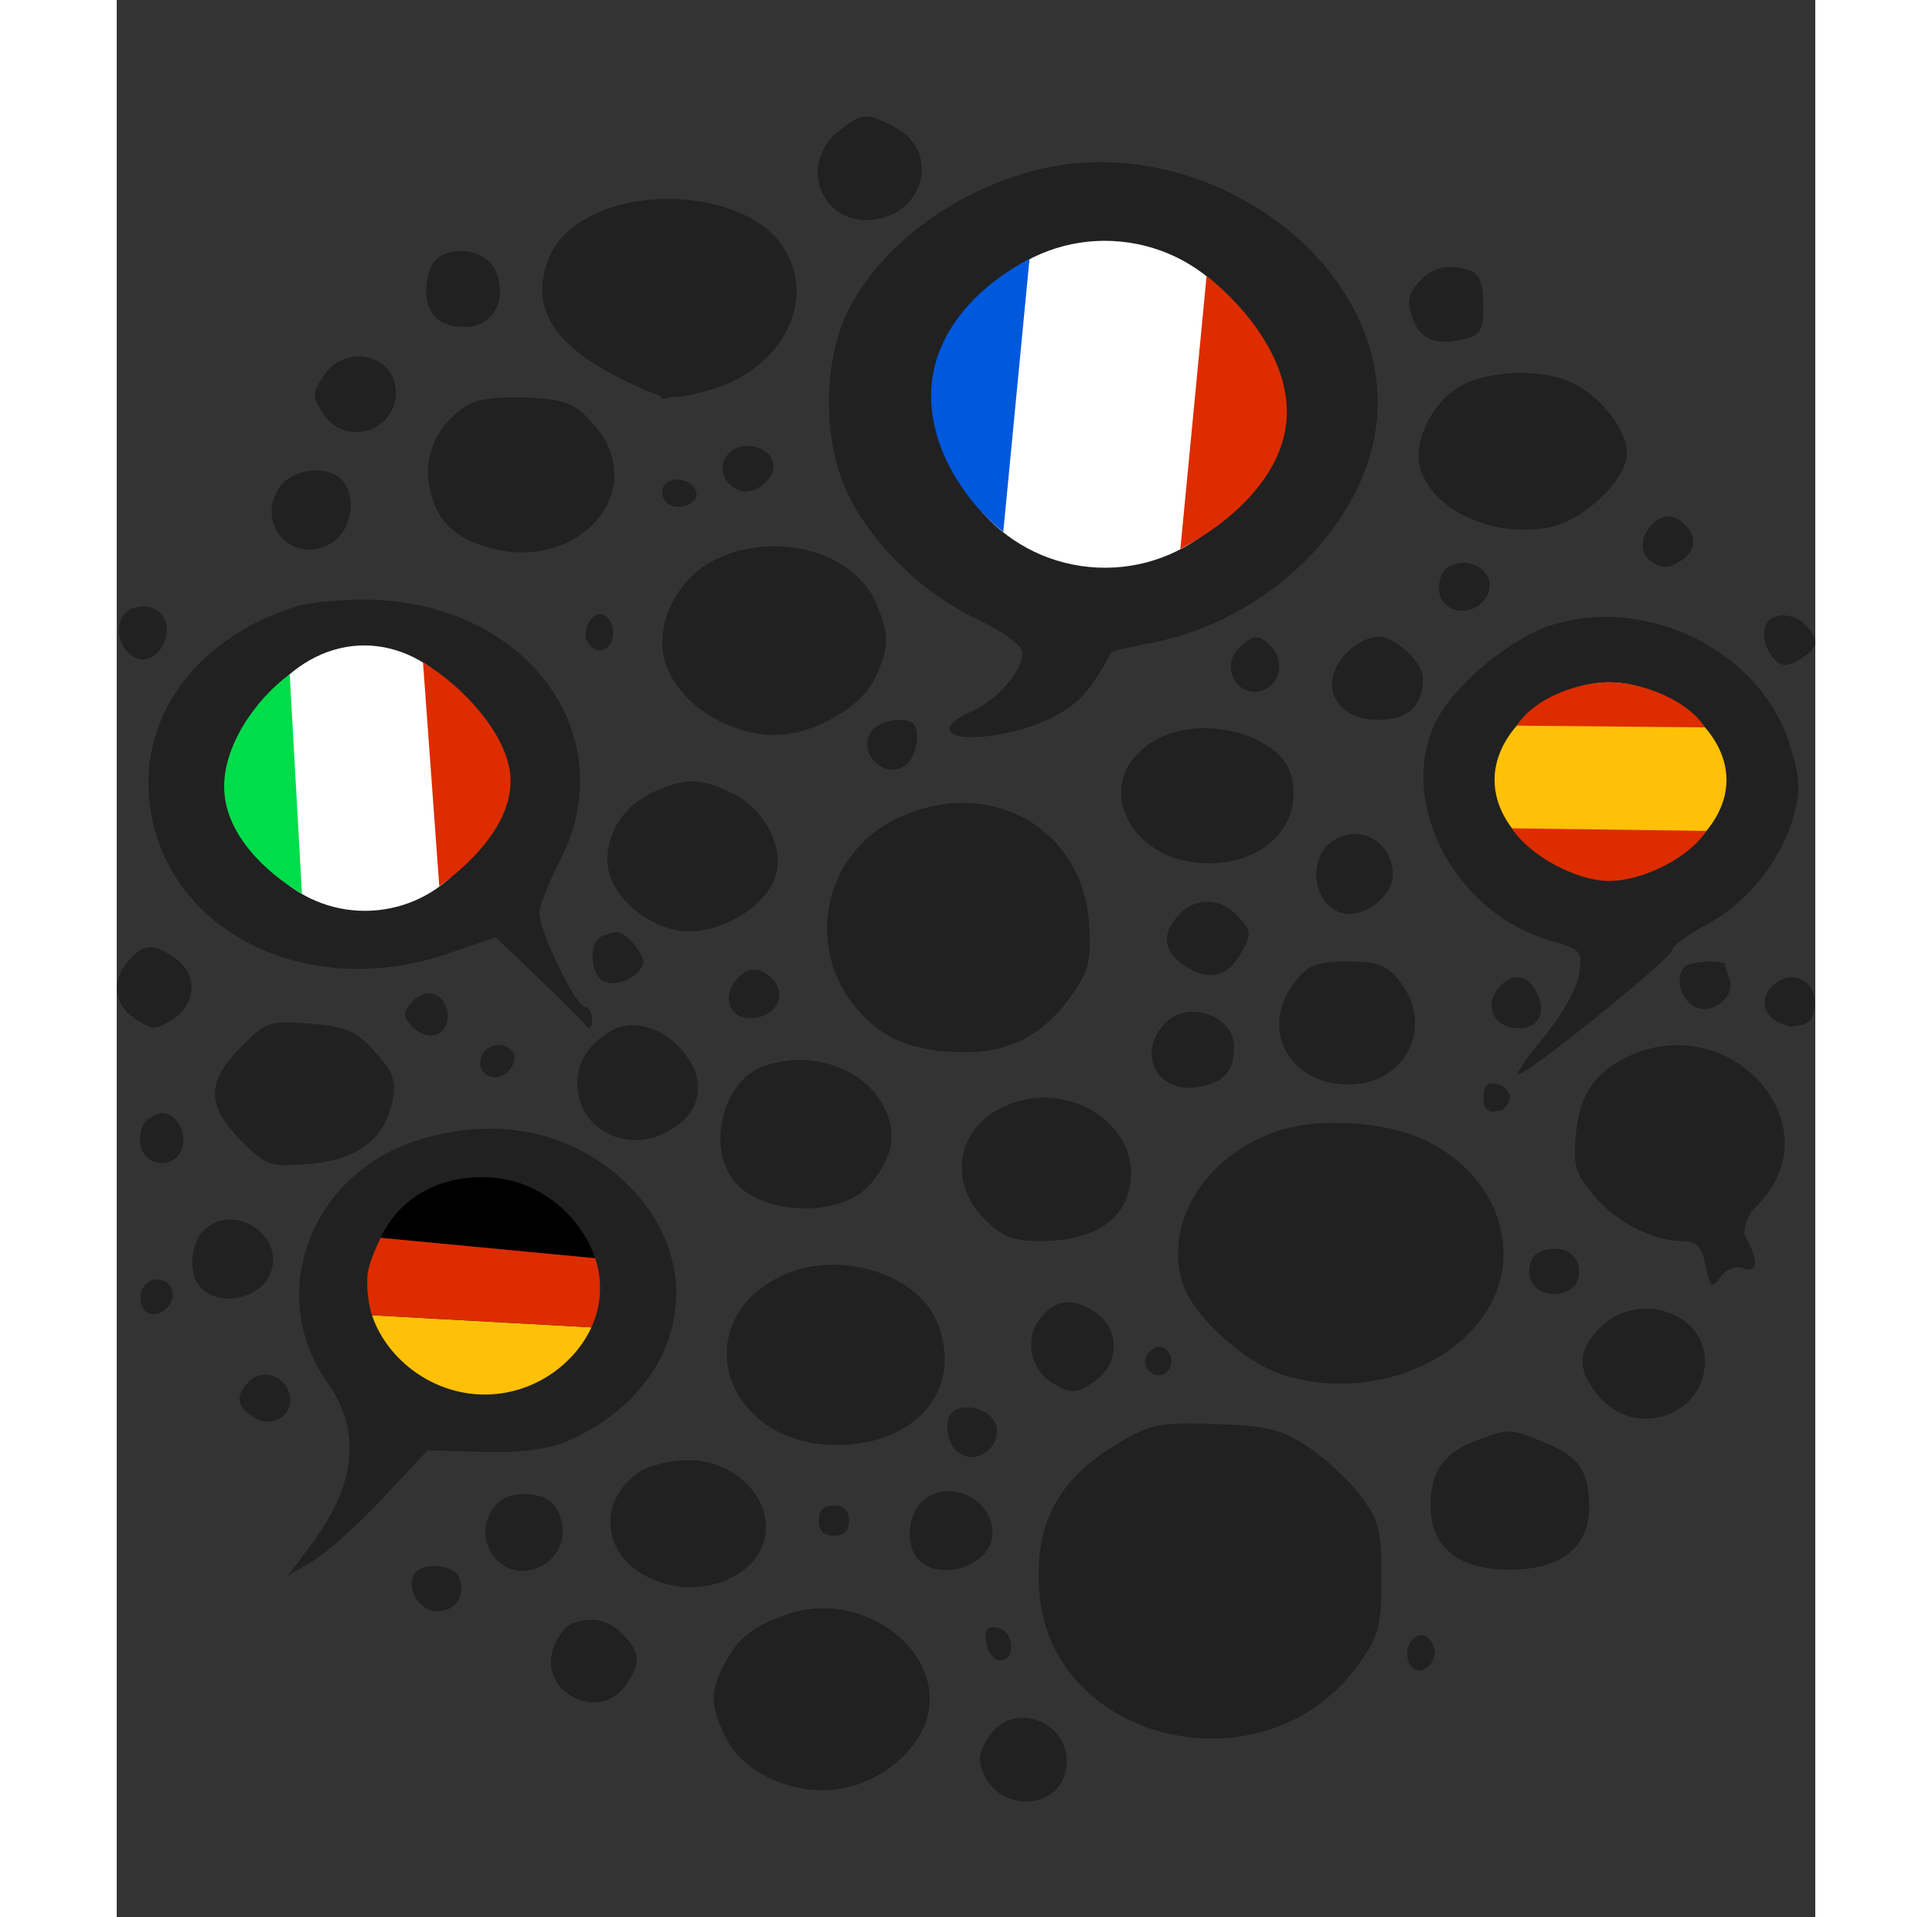 <svg width="2933" height="2910" viewBox="0 -200 2933 3310" fill="none" xmlns="http://www.w3.org/2000/svg">
<rect x="0" y="-200" width="2933" height="3310" fill="#333333" stroke="none"/>
<!-- first group -->
<path id="Set1" d="M32.027 1559.06C-5.573 1534.42 -10.163 1492.26 21.007 1457.82C47.377 1428.67 63.302 1427.96 100.849 1454.27C140.092 1481.75 138.345 1532.11 97.237 1559.06C67.031 1578.84 62.232 1578.84 32.027 1559.06Z" fill="#212121"/>
<path id="Set1" d="M40.674 1774.52C38.248 1757.4 44.117 1738.42 53.716 1732.33C63.302 1726.26 74.087 1721.29 77.674 1721.29C99.936 1721.29 118.443 1747.91 114.674 1774.52C108.387 1819.08 46.96 1819.08 40.674 1774.52Z" fill="#212121"/>
<path id="Set1" d="M45.069 938.37C18.438 938.37 -3.382 902.544 5.748 873.787C11.134 856.78 25.441 847.077 45.069 847.077C64.697 847.077 79.004 856.78 84.39 873.787C93.52 902.544 71.701 938.37 45.069 938.37Z" fill="#212121"/>
<path id="Set1" d="M49.308 2062.91C41.483 2055.08 38.613 2039.48 42.93 2028.24C52.725 2002.71 85.525 2001.56 95.072 2026.42C105.009 2052.33 68.14 2081.74 49.308 2062.91Z" fill="#212121"/>

<!-- second group -->
<!-- italy blob -->
<path id="Set2" d="M68.971 1063.09C101.808 964.325 189.366 883.8 312.428 846.229C330.36 840.752 377.715 835.77 417.65 835.157C700.45 830.788 879.854 1064.15 764.903 1286.81C745.575 1324.23 729.768 1364.75 729.768 1376.84C729.768 1408.05 793.204 1538.3 808.398 1538.3C815.362 1538.3 820.97 1548.56 820.866 1561.12C820.748 1574.36 816.471 1578.47 810.68 1570.9C805.189 1563.73 767.746 1526.38 727.46 1487.9L656.121 1419.78L654.057 1418.01L574.57 1445.52C324.087 1532.21 75.144 1403.08 55.737 1176.38C52.375 1137.14 57.047 1099.11 68.849 1063.45L68.883 1062.27L68.971 1063.09Z" fill="#212121"/>
<path id="Set2" d="M139.818 2015.83C123.581 1991.18 128.811 1945.49 150.33 1923.96C198.637 1875.66 287.596 1929.18 266.977 1994.14C250.7 2045.42 168.55 2059.42 139.818 2015.83Z" fill="#212121"/>
<path id="Set2" d="M214.9 1769.43C154.543 1709.07 154.543 1667.49 214.9 1607.13C256.69 1565.34 263.552 1561.74 324.933 1566.53C329.264 1566.55 333.456 1566.9 337.752 1567.58C397.949 1572.78 414.248 1580.3 446.342 1616.2C477.486 1651.07 483.068 1666.54 476.429 1699.72C463.074 1766.61 416.202 1802.47 333.125 1809.36C264.381 1815.06 258.578 1813.1 214.9 1769.43Z" fill="#212121"/>
<path id="Set2" d="M236.446 2246.97C206.801 2228.26 204.18 2209.21 227.981 2185.41C254.574 2158.82 299.386 2178.86 299.386 2217.35C299.386 2248.48 264.72 2264.8 236.446 2246.97Z" fill="#212121"/>
<path id="Set2" d="M356.874 514.509C337.09 484.304 337.09 479.504 356.874 449.299C394.461 391.928 481.972 411.348 481.972 477.066C481.972 545.796 394.526 571.971 356.874 514.509Z" fill="#212121"/>


<path id="Set3" d="M363.161 2185.79C257.86 2036.39 332.812 1830.72 514.577 1770.27C655.221 1723.49 793.125 1753.12 887.457 1850.39C1028.31 1995.61 973.886 2206.12 773.902 2289.68C743.606 2302.34 692.794 2308.39 631.837 2306.61L536.918 2303.84L458.575 2387.31C415.485 2433.23 361.035 2481.98 337.572 2495.68L294.925 2520.55L329.356 2475.41C413.894 2364.58 424.588 2272.93 363.161 2185.79Z" fill="#212121"/>
<path id="Set3" d="M372.877 736.273C307.902 778.842 237.802 707.229 280.566 641.954C301.968 609.297 361.635 601.537 388.071 627.973C415.002 654.905 406.694 714.102 372.877 736.273Z" fill="#212121"/>
<path id="Set3" d="M511.421 1573.34C494.114 1556.02 493.54 1549.27 507.978 1531.87C530.64 1504.56 563.486 1511.98 570.295 1544.71C572.028 1548.15 572.409 1551.61 571.438 1555.06C571.681 1587.54 537.643 1599.55 511.421 1573.34Z" fill="#212121"/>
<path id="Set3" d="M534.14 299.318C534.14 280.668 541.182 258.366 549.79 249.759C578.326 221.223 637.562 230.874 653.89 266.713C676.101 315.464 650.2 364.527 602.231 364.527C556.376 364.527 534.14 343.23 534.14 299.318Z" fill="#212121"/>
<path id="Set3" d="M538.313 629.643C531.01 574.828 565.023 516.504 617.451 493.981C632.606 487.46 676.792 484.121 715.657 486.534C775.715 490.277 791.86 497.137 823.252 532.272C924.249 645.306 797.286 791.858 639.336 744.542C576.395 725.683 546.608 691.8 538.313 629.643Z" fill="#212121"/>
<path id="Set3" d="M553.181 2581.65C522.18 2581.65 498.692 2542.13 514.499 2516.56C527.019 2496.31 582.577 2500.97 591.028 2522.96C603.183 2554.65 585.773 2581.65 553.181 2581.65Z" fill="#212121"/>
<path id="Set3" d="M675.879 1649.94C653.264 1672.55 618.521 1653.37 629.646 1624.39C638.814 1600.49 671.771 1596.57 684.891 1617.8C689.755 1625.66 685.699 1640.11 675.879 1649.94Z" fill="#212121"/>
<path id="Set3" d="M720.482 2508.89C654.086 2529.6 607.618 2444.83 657.842 2394.6C680.835 2371.61 741.049 2375.3 757.13 2400.69C784.192 2443.4 766.911 2494.4 720.482 2508.89Z" fill="#212121"/>


<path id="Set4" d="M747.035 244.111C760.064 212.915 783.135 190.653 822.77 171.038C929.178 118.375 1091.93 143.572 1147.28 221.301C1213.65 314.525 1150.12 440.183 1019.14 474.731C989.213 482.629 971.76 486.695 955.101 485.66C945.512 489.538 938.438 488.979 938.438 483.782C938.438 483.499 938.385 483.198 938.281 482.88C924.047 479.142 907.745 471.718 883.01 459.916C753.217 397.993 710.844 330.736 747.035 244.111Z" fill="#212121"/>
<path id="Set4" d="M754.665 2643.47C761.564 2625.31 774.919 2607.38 784.348 2603.61C818.974 2589.76 847.771 2595.32 873.229 2620.77C904.62 2652.17 905.846 2670.85 879.006 2709.16C832.108 2776.13 725.621 2719.85 754.665 2643.47Z" fill="#212121"/>
<path id="Set4" d="M795.395 1669.07C795.864 1631.95 815.179 1602.36 853.666 1579.82C889.375 1558.9 939.116 1571.87 974.303 1611.24C1021.75 1664.35 1011.49 1722.46 948.95 1754.79C876.176 1792.43 794.417 1746.78 795.395 1669.07Z" fill="#212121"/>
<path id="Set4" d="M810.05 896.202C809.658 891.251 810.336 885.934 812.401 880.555C816.718 869.313 826.474 860.119 834.103 860.119C855.231 860.119 865.573 899.075 848.88 915.769C836.048 928.6 819.911 921.861 813.152 907.801C810.114 905.236 808.926 901.253 810.05 896.202Z" fill="#212121"/>
<path id="Set4" d="M842.398 1495.14C817.409 1485.54 813.601 1426.1 837.364 1416.51C846.336 1412.9 857.644 1409.47 862.521 1408.91C877.976 1407.11 913.711 1449.47 908.898 1463.89C901.243 1486.87 865.104 1503.85 842.398 1495.14Z" fill="#212121"/>
<path id="Set4" d="M847.145 1285.53C847.145 1233.12 878.145 1188.49 930.326 1165.78C984.267 1142.31 1006.97 1142.83 1061.45 1168.81C1118.85 1196.18 1153.94 1263.39 1137.21 1313.91C1121.01 1362.87 1050.08 1407.88 989.132 1407.88C920.61 1407.88 847.145 1344.57 847.145 1285.53Z" fill="#212121"/>
<path id="Set4" d="M905.468 2516.22C836.385 2473.52 834.403 2388.61 901.386 2341.69C917.78 2330.2 956.762 2320.81 987.984 2320.81C1058.98 2320.81 1121.02 2374.54 1121.02 2436.02C1121.02 2524.76 995.092 2571.61 905.468 2516.22Z" fill="#212121"/>
<path id="Set4" d="M943.903 930.832C932.713 871.152 969.947 799.618 1028.24 768.813C1132.29 713.815 1273.25 750.293 1311.63 842.121C1334.79 897.562 1334.36 918.064 1308.92 971.692C1285.23 1021.59 1201.83 1068.79 1137.31 1068.79C1047.53 1068.79 957.779 1004.77 943.903 930.832Z" fill="#212121"/>
<path id="Set4" d="M949.133 667.36C941.633 659.861 939.638 647.014 944.698 638.824C956.227 620.174 993.136 626.382 1000.39 648.175C1007.52 669.603 966.661 684.888 949.133 667.36Z" fill="#212121"/>


<path id="Set5" d="M1048.43 2674.61C1072.5 2628.08 1096.27 2608.87 1156.77 2587.1C1277.45 2543.66 1419.06 2638.22 1402.49 2751.19C1393.05 2815.65 1323.41 2877.05 1246.7 2888.55C1167.18 2900.47 1080.2 2860.13 1050.51 2797.56C1024.89 2743.56 1024.5 2720.87 1048.43 2674.61Z" fill="#212121"/>
<path id="Set5" d="M1062.38 1834.36C1020.46 1774.51 1048.22 1668.52 1112.64 1642.53C1191.65 1610.64 1288.82 1641.42 1324.01 1709.47C1347.73 1755.33 1341.97 1793.06 1303.85 1841.52C1254.34 1904.45 1108.44 1900.13 1062.38 1834.36Z" fill="#212121"/>
<path id="Set5" d="M1075.25 646.688C1042.96 634.286 1035.82 597.494 1062.02 578.336C1088.82 558.734 1134.07 575.271 1134.07 604.667C1134.07 630.177 1098.49 655.596 1075.25 646.688Z" fill="#212121"/>
<path id="Set5" d="M1093.7 1557.86C1058.21 1557.86 1044.82 1521.62 1069.38 1492.02C1089.83 1467.38 1113.62 1468 1134.98 1493.75C1158.14 1521.66 1134.84 1557.86 1093.7 1557.86Z" fill="#212121"/>
<path id="Set5" d="M1238.4 2451.23C1221.02 2451.23 1212.32 2442.53 1212.32 2425.15C1212.32 2407.76 1221.02 2399.06 1238.4 2399.06C1255.79 2399.06 1264.49 2407.76 1264.49 2425.15C1264.49 2442.53 1255.79 2451.23 1238.4 2451.23Z" fill="#212121"/>
<path id="Set5" d="M1242.52 2294.67C1045.85 2294.53 980.263 2077.19 1153.63 2000.14C1248.52 1957.96 1381.71 1999.12 1416.02 2081.23C1463.74 2195.45 1383 2294.79 1242.52 2294.67Z" fill="#212121"/>
<path id="Set5" d="M1263.98 334.309C1319.47 225.683 1439.25 134.729 1577.49 96.269C1857.85 18.252 2177.77 231.33 2177.48 495.885C2177.27 684.262 1999.64 870.709 1782.3 910.682C1747.9 917.008 1718.55 924.363 1717.09 927.024C1679.45 995.428 1661.7 1014.8 1614.39 1039.14C1552.37 1071.06 1446.47 1084.06 1438.2 1060.79C1435.37 1052.81 1451.08 1038.81 1473.1 1029.69C1518.44 1010.91 1564.77 958.35 1563.8 926.828C1563.41 914.23 1532.08 891.054 1485.81 869.131C1393.34 825.323 1309.09 744.529 1264.49 656.848C1218.4 566.246 1218.16 423.972 1263.98 334.309Z" fill="#212121"/> 
<path id="Set5" d="M1270.46 1532.22C1189.72 1426.35 1223.99 1275.23 1342.29 1215.51C1499.7 1136.06 1667.24 1224.85 1679.06 1393.99C1683.26 1453.99 1678.8 1474.42 1653.33 1511.9C1604.24 1584.14 1545.69 1616.55 1464.29 1616.55C1373.1 1616.55 1315.75 1591.6 1270.46 1532.22Z" fill="#212121"/>
<path id="Set5" d="M1304.37 179.593C1216 188.318 1175.97 82.014 1246.68 26.39C1287.75 -5.915 1293.83 -6.371 1343.19 19.152C1422.58 60.208 1395.87 170.568 1304.37 179.593Z" fill="#212121"/> 
<path id="Set5" d="M1363.96 1119.59C1327.23 1150.07 1274.5 1097.34 1304.98 1060.61C1313.16 1050.77 1333.8 1042.71 1350.85 1042.71C1374.81 1042.71 1381.86 1049.76 1381.86 1073.72C1381.86 1090.76 1373.8 1111.41 1363.96 1119.59Z" fill="#212121"/>


<path id="Set6" d="M1378.8 2485.33C1362.56 2460.68 1367.79 2415 1389.31 2393.47C1432.2 2350.58 1512.28 2385.07 1512.28 2446.43C1512.28 2505.71 1411.56 2535.06 1378.8 2485.33Z" fill="#212121"/>
<path id="Set6" d="M1451.94 2306.4C1433.09 2290.76 1427.99 2252.95 1442.73 2238.22C1457.47 2223.48 1495.27 2228.58 1510.91 2247.42C1541.39 2284.15 1488.66 2336.88 1451.94 2306.4Z" fill="#212121"/>
<path id="Set6" d="M1497.78 2864.04C1486.39 2839.08 1488.06 2825.69 1505.9 2798.46C1551.42 2728.98 1658.3 2778.58 1637.93 2859.71C1621.66 2924.51 1526.67 2927.44 1497.78 2864.04Z" fill="#212121"/>
<path id="Set6" d="M1498.24 1904.47C1437.5 1843.72 1448.81 1755.07 1522.39 1715.13C1640.33 1651.14 1785.25 1749.13 1744.69 1865.47C1727.55 1914.62 1673.88 1942.6 1596.7 1942.6C1547.39 1942.6 1529.38 1935.62 1498.24 1904.47Z" fill="#212121"/>
<path id="Set6" d="M1525.32 2666.42C1514.56 2666.42 1503.82 2652.69 1501.44 2635.92C1498.09 2612.26 1502.49 2606.44 1521.01 2610.01C1549.71 2615.54 1553.61 2666.42 1525.32 2666.42Z" fill="#212121"/>
<path id="Set6" d="M1593.41 2550.96C1583.35 2429.55 1624.92 2352.44 1735.11 2288.14C1786.19 2258.33 1804.55 2254.97 1897.98 2258.34C1986.94 2261.53 2011.59 2267.61 2056.7 2297.48C2086.07 2316.92 2126.71 2354.6 2147.02 2381.23C2179.69 2424.05 2183.94 2440.51 2183.94 2523.92C2183.94 2608.8 2179.86 2623.86 2143.09 2674.92C1984.67 2894.9 1615.02 2811.54 1593.41 2550.96Z" fill="#212121"/>
<path id="Set6" d="M1618.38 2189.2C1575.98 2165.52 1565.94 2107.41 1598.1 2071.87C1625.46 2041.62 1653.43 2040.25 1691.96 2067.24C1733.54 2096.35 1730.92 2157.19 1686.85 2186.05C1656.29 2206.07 1649.16 2206.39 1618.38 2189.2Z" fill="#212121"/>
<path id="Set6" d="M1813.72 2168.05C1795.72 2186.05 1765.5 2161.11 1778.94 2139.36C1783.76 2131.56 1792.88 2125.18 1799.2 2125.18C1819.35 2125.18 1828.77 2153 1813.72 2168.05Z" fill="#212121"/>
<path id="Set6" d="M1838.99 2010.73C1810.76 1908.45 1878.89 1798.68 1997.74 1754.92C2071.87 1727.64 2194.31 1735.09 2265.07 1771.2C2392.23 1836.07 2433.21 1976.17 2355.01 2078.69C2284.24 2171.48 2142.18 2212.15 2018.4 2175.05C1946.97 2153.65 1855.27 2069.66 1838.99 2010.73Z" fill="#212121"/>
<path id="Set6" d="M1844.21 1467.35C1806.98 1442.95 1803.45 1413.12 1833.83 1379.56C1862.4 1347.99 1906.76 1349.33 1936.95 1382.68C1959.24 1407.32 1959.66 1412.69 1941.78 1444.54C1917.69 1487.46 1886.15 1494.83 1844.21 1467.35Z" fill="#212121"/>
<path id="Set6" d="M1869.16 1676.24C1797.38 1690.6 1759.19 1617.44 1811.28 1565.35C1851.2 1525.42 1929.82 1554.05 1929.43 1608.36C1929.13 1649.58 1913.29 1667.41 1869.16 1676.24Z" fill="#212121"/>
<path id="Set6" d="M1886.37 1290.45C1741.08 1290.59 1677.9 1140.31 1796.27 1076.08C1877.17 1032.18 2010.65 1068.98 2028.51 1140.12C2048.92 1221.46 1983.78 1290.36 1886.37 1290.45Z" fill="#212121"/>
<path id="Set6" d="M1984.35 989.168C1940.98 1012.37 1902.34 954.477 1937.63 919.186C1961.67 895.149 1971.69 894.367 1992.22 914.895C2015.2 937.875 2011.29 974.744 1984.35 989.168Z" fill="#212121"/>
<path id="Set6" d="M2113.51 1375.69C2066.93 1360.9 2056.04 1285.47 2096.04 1254.64C2142.2 1219.06 2203.5 1251.04 2203.5 1310.69C2203.5 1349.14 2150.49 1387.43 2113.51 1375.69Z" fill="#212121"/>
<path id="Set6" d="M2127.13 1672.28C2022.6 1672.28 1971.9 1574.5 2034.91 1494.41C2057.47 1465.72 2072.38 1460.05 2125.25 1460.05C2178.12 1460.05 2193.03 1465.72 2215.59 1494.41C2276.16 1571.41 2225.99 1672.28 2127.13 1672.28Z" fill="#212121"/>
<path id="Set6" d="M2177.42 1042.71C2101.58 1042.71 2072.76 977.822 2125.25 925.328C2139.6 910.982 2163.07 899.245 2177.42 899.245C2208.47 899.245 2255.67 943.026 2255.67 971.836C2255.67 1012.83 2235.99 1036.06 2196.68 1041.47C2192.17 1042.29 2187.36 1042.71 2182.26 1042.71C2181.64 1042.71 2181.02 1042.7 2180.41 1042.68C2179.42 1042.7 2178.43 1042.71 2177.42 1042.71Z" fill="#212121"/>

<path id="Set7" d="M2237.25 348.499C2227.42 320.537 2229.83 307.612 2248.8 286.667C2261.72 272.389 2275.96 264.016 2292.04 261.438C2294.42 260.811 2296.6 260.569 2298.53 260.72C2310.99 259.935 2324.53 262.413 2339.37 268.108C2353.27 273.443 2360 292.51 2360 326.549C2360 369.118 2355.03 378.312 2328.43 385.003C2278.26 397.588 2250.63 386.529 2237.25 348.499Z" fill="#212121"/>
<path id="Set7" d="M2250.19 605.346C2238.41 558.382 2275.51 488.256 2325.06 463.815C2377.62 437.901 2467.65 437.079 2516 462.081C2565.71 487.786 2607.8 543.123 2607.8 582.783C2607.8 627.934 2532.47 699.443 2473.19 710.555C2374.32 729.113 2268.76 679.293 2250.19 605.346Z" fill="#212121"/>
<path id="Set7" d="M2252.41 2683.51C2229.45 2687.93 2219.36 2648.38 2238.56 2629.2C2252.13 2615.62 2270.26 2625.3 2274.37 2645.55C2274.53 2645.77 2274.67 2645.99 2274.82 2646.22C2274.98 2646.46 2275.13 2646.7 2275.28 2646.95C2277.51 2650.54 2277.2 2654.7 2274.91 2658.53C2273.07 2670.56 2263.66 2681.33 2252.41 2683.51Z" fill="#212121"/>
<path id="Set7" d="M2268.71 2399.28C2268.71 2340.16 2292.3 2306.93 2348.76 2286.5C2350.1 2286.01 2351.4 2285.54 2352.68 2285.08L2352.81 2285.03C2378.3 2275.8 2391.39 2271.05 2404.44 2271.15C2418.24 2271.26 2431.99 2276.77 2460.27 2288.1C2461.63 2288.64 2463.03 2289.2 2464.46 2289.77C2524.77 2313.91 2542.59 2339.6 2542.59 2402.45C2542.59 2471.16 2493.2 2509.92 2405.65 2509.92C2316.4 2509.92 2268.71 2471.39 2268.71 2399.28Z" fill="#212121"/>
<path id="Set7" d="M2276.87 1047.6C2306.38 985.425 2404.76 902.531 2476.19 879.643C2642.18 826.484 2838.08 923.894 2888.8 1084.8C2906.35 1140.49 2907.75 1163.85 2896.13 1207.02C2875.39 1284.03 2816.53 1358.18 2746.73 1395.2C2713.36 1412.91 2685.82 1433.27 2685.54 1440.46C2685.01 1453.82 2449.5 1644.84 2421.67 1654.49C2413.2 1657.41 2431.41 1629.8 2462.12 1593.11C2493.33 1555.84 2521.03 1507.44 2524.94 1483.39C2531.69 1441.84 2529.89 1439.75 2473.06 1422.98C2310.22 1374.9 2211.34 1185.7 2276.87 1047.6Z" fill="#212121"/>
<path id="Set7" d="M2283.88 822.467C2281.45 805.343 2287.32 786.367 2296.92 780.276C2338.67 753.814 2389.19 792.471 2364.35 831.87C2342.74 866.131 2289.16 859.871 2283.88 822.467Z" fill="#212121"/>
<path id="Set7" d="M2382.83 1718.41C2366.81 1721.48 2360 1714.44 2360 1694.8C2360 1675.16 2366.81 1668.12 2382.83 1671.19C2395.39 1673.62 2405.65 1684.24 2405.65 1694.8C2405.65 1700.78 2402.36 1706.77 2397.23 1711.29C2394.88 1715.82 2390.58 1717.88 2385.75 1717.68C2384.79 1717.97 2383.82 1718.21 2382.83 1718.41Z" fill="#212121"/>
<path id="Set7" d="M2402.04 1572.27C2373.08 1562.58 2364.58 1531.6 2386.61 1505.07C2408.36 1478.85 2434.81 1481.4 2450.79 1511.27C2471.21 1549.42 2453.75 1579.51 2413.88 1574.87C2412.64 1574.72 2411.42 1574.54 2410.23 1574.33C2407.46 1574.06 2404.71 1573.39 2402.04 1572.27Z" fill="#212121"/>
<path id="Set7" d="M2482.1 2033.89C2448.38 2033.89 2430.65 2007.31 2442.98 1975.2C2447.1 1964.44 2464.7 1955.64 2482.1 1955.64C2515.81 1955.64 2533.54 1982.22 2521.23 2014.33C2517.09 2025.09 2499.49 2033.89 2482.1 2033.89Z" fill="#212121"/>
<path id="Set7" d="M2519.73 1757.21C2526.37 1688.02 2554.04 1648.41 2614.32 1621.8C2790.83 1543.88 2964.04 1743.77 2835.92 1877.52C2830.19 1883.49 2825.45 1888.71 2821.64 1893.4C2815.08 1906.05 2811.26 1917.31 2810 1927.78C2811.03 1931.69 2812.83 1935.81 2815.3 1940.42C2835.84 1978.79 2832.97 1998.88 2808.29 1989.42C2795.64 1984.55 2780.08 1990.58 2769.78 2004.32C2754.04 2025.32 2751.72 2023.6 2743.72 1984.98C2736.77 1951.33 2728.49 1942.6 2703.57 1942.6C2652.55 1942.6 2589.58 1910.07 2550.36 1863.44C2518.53 1825.61 2514.5 1811.64 2519.73 1757.21Z" fill="#212121"/>
<path id="Set7" d="M2560.46 2211.83C2521.03 2165.99 2521.34 2132.2 2561.57 2091.99C2626.06 2027.49 2742.56 2064.8 2742.56 2149.96C2742.56 2243.86 2622.97 2284.5 2560.46 2211.83Z" fill="#212121"/>
<path id="Set7" d="M2656.37 772.692C2632.95 763.814 2626.85 734.324 2647.45 709.511C2667.9 684.862 2691.69 685.488 2713.05 711.233C2731.04 732.914 2720.99 759.6 2696.33 770.432C2685.81 779.143 2671.02 782.181 2658.79 774.616C2657.94 774.09 2657.13 773.444 2656.37 772.692Z" fill="#212121"/>
<path id="Set7" d="M2724.28 1537.81C2699.67 1524.64 2690.46 1486.06 2707.79 1468.74C2717.2 1459.34 2777.34 1456.54 2777.34 1465.5C2777.34 1468.5 2780.62 1479.48 2784.62 1489.9C2796.39 1520.57 2754.38 1553.92 2724.28 1537.81Z" fill="#212121"/>
<path id="Set7" d="M2876.62 947.552C2854.36 940.131 2838.13 903.496 2846.94 880.542C2857.79 852.281 2906.51 858.254 2926 890.233C2937.49 909.091 2935.24 917.62 2914.81 932.788C2900.76 943.222 2883.57 949.873 2876.62 947.552Z" fill="#212121"/>
<path id="Set7" d="M2882.56 1569.51C2850.06 1562.63 2834.17 1531.51 2854.68 1506.79C2886.69 1468.24 2938.7 1490.5 2931.72 1539.77C2928.52 1562.42 2919.29 1570.72 2896.91 1570.9C2891.9 1573.48 2887.74 1573 2882.56 1569.51Z" fill="#212121"/>


<!-- flags -->
<!-- france -->
<g id="Set5">
<path d="M1987.41 524.946C2002.32 369.818 1888.57 231.97 1733.34 217.052C1578.12 202.135 1440.19 315.799 1425.29 470.927C1410.38 626.055 1524.13 763.904 1679.36 778.821C1834.58 793.738 1972.5 680.075 1987.41 524.946Z" fill="white"/>
<path fill-rule="evenodd" clip-rule="evenodd" d="M1576.17 246.921L1530.86 718.381C1458.53 660.892 1397.74 561.703 1407.23 462.92C1416.72 364.138 1494.21 289.583 1576.17 246.921Z" fill="#0058DD"/>
<path fill-rule="evenodd" clip-rule="evenodd" d="M1836.64 747.767L1881.95 276.307C1954.28 333.796 2029.24 429.272 2019.74 528.054C2010.25 626.837 1918.6 705.104 1836.64 747.767Z" fill="#DD2C00"/>
</g>

<!-- italy -->
<g id="Set2">
<path d="M646.621 1142.13C640.188 1021.55 538.055 908.094 417.68 914.538C297.304 920.982 204.27 1044.89 210.703 1165.47C217.137 1286.04 319.936 1378.56 440.311 1372.12C560.687 1365.67 653.055 1262.7 646.621 1142.13Z" fill="white"/>
<path fill-rule="evenodd" clip-rule="evenodd" d="M298.68 964.04L319.85 1342.91C257.947 1307.19 189.779 1242.25 185.682 1165.47C181.585 1088.69 240.931 1006.16 298.68 964.04Z" fill="#00DD4B"/>
<path fill-rule="evenodd" clip-rule="evenodd" d="M556.978 1330.21L528.874 943.743C590.777 979.462 675.782 1065.35 679.878 1142.13C683.975 1218.91 614.727 1288.09 556.978 1330.21Z" fill="#DD2C00"/>
</g>

<!-- spain -->
<g id="Set7"> 
<path d="M2577.31 1314.99C2667.83 1314.99 2779.7 1239.55 2779.7 1146.49C2779.7 1053.43 2667.83 977.994 2577.31 977.994C2486.78 977.994 2379.19 1053.43 2379.19 1146.49C2379.19 1239.55 2486.78 1314.99 2577.31 1314.99Z" fill="#FFC107"/>
<path fill-rule="evenodd" clip-rule="evenodd" d="M2742.64 1055.79L2417.62 1052.72C2446.84 1006.47 2520.01 977.994 2577.65 977.994C2635.3 977.994 2713.42 1009.54 2742.64 1055.79Z" fill="#DD2C00"/>
<path fill-rule="evenodd" clip-rule="evenodd" d="M2409.27 1230.01L2745.01 1234.41C2715.79 1280.66 2634.95 1320.86 2577.31 1320.86C2519.66 1320.86 2438.49 1276.26 2409.27 1230.01Z" fill="#DD2C00"/>
</g>

<!-- germany -->
<g id="Set3">
<path d="M440.81 2070.64L819.667 2091.58C788.25 2159.62 711.761 2212.01 624.307 2207.18C536.852 2202.34 464.54 2141.73 440.81 2070.64Z" fill="#FFC107"/>
<path d="M826.17 1972.16L455.618 1936.99C487.035 1868.94 556.867 1827.79 644.322 1832.63C731.777 1837.46 802.44 1901.08 826.17 1972.16Z" fill="black"/>
<path d="M455.618 1936.99C447.185 1955.25 433.902 1983.24 432.745 2004.18C431.589 2025.11 434.393 2051.56 440.763 2070.64L819.62 2091.57C828.053 2073.31 833.191 2053.44 834.348 2032.5C835.504 2011.57 832.587 1991.25 826.217 1972.17L455.618 1936.99Z" fill="#DD2C00"/>
</g>
</svg>
